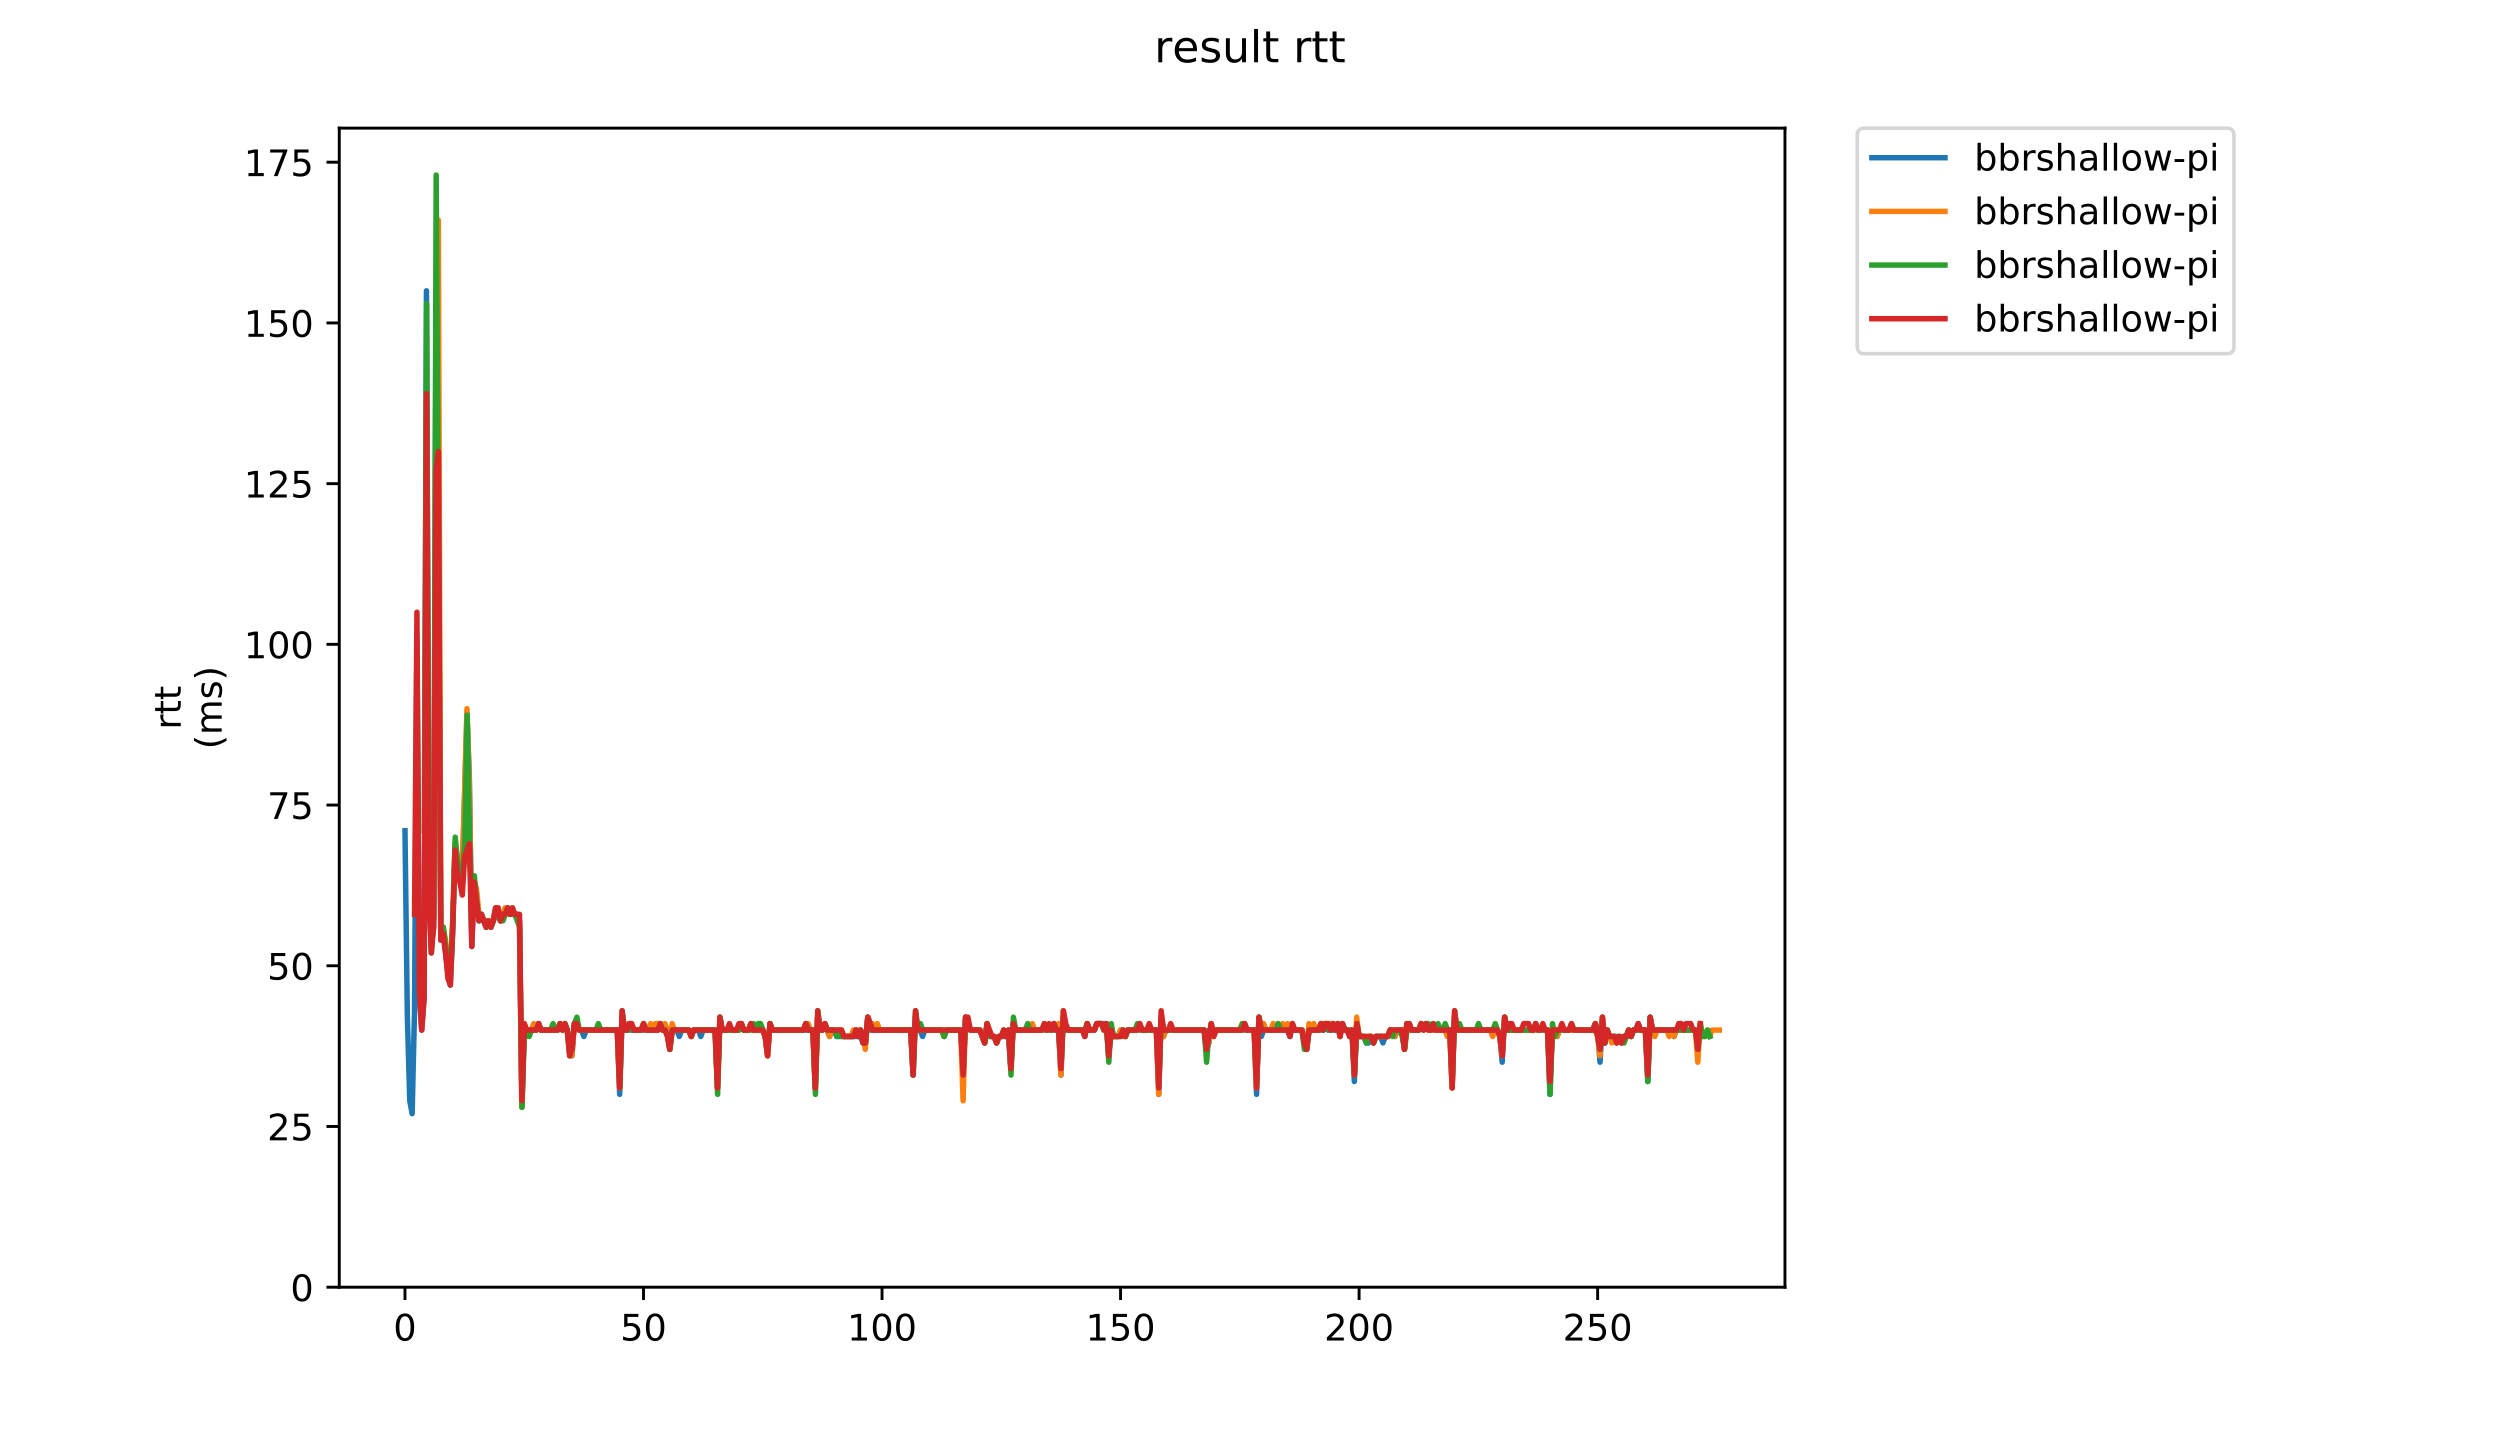 <?xml version="1.0" encoding="utf-8" standalone="no"?>
<!DOCTYPE svg PUBLIC "-//W3C//DTD SVG 1.1//EN"
  "http://www.w3.org/Graphics/SVG/1.1/DTD/svg11.dtd">
<!-- Created with matplotlib (https://matplotlib.org/) -->
<svg height="396pt" version="1.1" viewBox="0 0 684 396" width="684pt" xmlns="http://www.w3.org/2000/svg" xmlns:xlink="http://www.w3.org/1999/xlink">
 <defs>
  <style type="text/css">
*{stroke-linecap:butt;stroke-linejoin:round;}
  </style>
 </defs>
 <g id="figure_1">
  <g id="patch_1">
   <path d="M 0 396 
L 684 396 
L 684 0 
L 0 0 
z
" style="fill:#ffffff;"/>
  </g>
  <g id="axes_1">
   <g id="patch_2">
    <path d="M 92.824 352.174 
L 488.365 352.174 
L 488.365 35.062 
L 92.824 35.062 
z
" style="fill:#ffffff;"/>
   </g>
   <g id="matplotlib.axis_1">
    <g id="xtick_1">
     <g id="line2d_1">
      <defs>
       <path d="M 0 0 
L 0 3.5 
" id="m2c2875b545" style="stroke:#000000;stroke-width:0.8;"/>
      </defs>
      <g>
       <use style="stroke:#000000;stroke-width:0.8;" x="110.8" xlink:href="#m2c2875b545" y="352.174"/>
      </g>
     </g>
     <g id="text_1">
      <!-- 0 -->
      <defs>
       <path d="M 31.781 66.406 
Q 24.172 66.406 20.328 58.906 
Q 16.5 51.422 16.5 36.375 
Q 16.5 21.391 20.328 13.891 
Q 24.172 6.391 31.781 6.391 
Q 39.453 6.391 43.281 13.891 
Q 47.125 21.391 47.125 36.375 
Q 47.125 51.422 43.281 58.906 
Q 39.453 66.406 31.781 66.406 
z
M 31.781 74.219 
Q 44.047 74.219 50.516 64.516 
Q 56.984 54.828 56.984 36.375 
Q 56.984 17.969 50.516 8.266 
Q 44.047 -1.422 31.781 -1.422 
Q 19.531 -1.422 13.062 8.266 
Q 6.594 17.969 6.594 36.375 
Q 6.594 54.828 13.062 64.516 
Q 19.531 74.219 31.781 74.219 
z
" id="DejaVuSans-48"/>
      </defs>
      <g transform="translate(107.619 366.773)scale(0.1 -0.1)">
       <use xlink:href="#DejaVuSans-48"/>
      </g>
     </g>
    </g>
    <g id="xtick_2">
     <g id="line2d_2">
      <g>
       <use style="stroke:#000000;stroke-width:0.8;" x="176.063" xlink:href="#m2c2875b545" y="352.174"/>
      </g>
     </g>
     <g id="text_2">
      <!-- 50 -->
      <defs>
       <path d="M 10.797 72.906 
L 49.516 72.906 
L 49.516 64.594 
L 19.828 64.594 
L 19.828 46.734 
Q 21.969 47.469 24.109 47.828 
Q 26.266 48.188 28.422 48.188 
Q 40.625 48.188 47.75 41.5 
Q 54.891 34.812 54.891 23.391 
Q 54.891 11.625 47.562 5.094 
Q 40.234 -1.422 26.906 -1.422 
Q 22.312 -1.422 17.547 -0.641 
Q 12.797 0.141 7.719 1.703 
L 7.719 11.625 
Q 12.109 9.234 16.797 8.062 
Q 21.484 6.891 26.703 6.891 
Q 35.156 6.891 40.078 11.328 
Q 45.016 15.766 45.016 23.391 
Q 45.016 31 40.078 35.438 
Q 35.156 39.891 26.703 39.891 
Q 22.75 39.891 18.812 39.016 
Q 14.891 38.141 10.797 36.281 
z
" id="DejaVuSans-53"/>
      </defs>
      <g transform="translate(169.7 366.773)scale(0.1 -0.1)">
       <use xlink:href="#DejaVuSans-53"/>
       <use x="63.623" xlink:href="#DejaVuSans-48"/>
      </g>
     </g>
    </g>
    <g id="xtick_3">
     <g id="line2d_3">
      <g>
       <use style="stroke:#000000;stroke-width:0.8;" x="241.325" xlink:href="#m2c2875b545" y="352.174"/>
      </g>
     </g>
     <g id="text_3">
      <!-- 100 -->
      <defs>
       <path d="M 12.406 8.297 
L 28.516 8.297 
L 28.516 63.922 
L 10.984 60.406 
L 10.984 69.391 
L 28.422 72.906 
L 38.281 72.906 
L 38.281 8.297 
L 54.391 8.297 
L 54.391 0 
L 12.406 0 
z
" id="DejaVuSans-49"/>
      </defs>
      <g transform="translate(231.781 366.773)scale(0.1 -0.1)">
       <use xlink:href="#DejaVuSans-49"/>
       <use x="63.623" xlink:href="#DejaVuSans-48"/>
       <use x="127.246" xlink:href="#DejaVuSans-48"/>
      </g>
     </g>
    </g>
    <g id="xtick_4">
     <g id="line2d_4">
      <g>
       <use style="stroke:#000000;stroke-width:0.8;" x="306.587" xlink:href="#m2c2875b545" y="352.174"/>
      </g>
     </g>
     <g id="text_4">
      <!-- 150 -->
      <g transform="translate(297.043 366.773)scale(0.1 -0.1)">
       <use xlink:href="#DejaVuSans-49"/>
       <use x="63.623" xlink:href="#DejaVuSans-53"/>
       <use x="127.246" xlink:href="#DejaVuSans-48"/>
      </g>
     </g>
    </g>
    <g id="xtick_5">
     <g id="line2d_5">
      <g>
       <use style="stroke:#000000;stroke-width:0.8;" x="371.849" xlink:href="#m2c2875b545" y="352.174"/>
      </g>
     </g>
     <g id="text_5">
      <!-- 200 -->
      <defs>
       <path d="M 19.188 8.297 
L 53.609 8.297 
L 53.609 0 
L 7.328 0 
L 7.328 8.297 
Q 12.938 14.109 22.625 23.891 
Q 32.328 33.688 34.812 36.531 
Q 39.547 41.844 41.422 45.531 
Q 43.312 49.219 43.312 52.781 
Q 43.312 58.594 39.234 62.25 
Q 35.156 65.922 28.609 65.922 
Q 23.969 65.922 18.812 64.312 
Q 13.672 62.703 7.812 59.422 
L 7.812 69.391 
Q 13.766 71.781 18.938 73 
Q 24.125 74.219 28.422 74.219 
Q 39.75 74.219 46.484 68.547 
Q 53.219 62.891 53.219 53.422 
Q 53.219 48.922 51.531 44.891 
Q 49.859 40.875 45.406 35.406 
Q 44.188 33.984 37.641 27.219 
Q 31.109 20.453 19.188 8.297 
z
" id="DejaVuSans-50"/>
      </defs>
      <g transform="translate(362.306 366.773)scale(0.1 -0.1)">
       <use xlink:href="#DejaVuSans-50"/>
       <use x="63.623" xlink:href="#DejaVuSans-48"/>
       <use x="127.246" xlink:href="#DejaVuSans-48"/>
      </g>
     </g>
    </g>
    <g id="xtick_6">
     <g id="line2d_6">
      <g>
       <use style="stroke:#000000;stroke-width:0.8;" x="437.112" xlink:href="#m2c2875b545" y="352.174"/>
      </g>
     </g>
     <g id="text_6">
      <!-- 250 -->
      <g transform="translate(427.568 366.773)scale(0.1 -0.1)">
       <use xlink:href="#DejaVuSans-50"/>
       <use x="63.623" xlink:href="#DejaVuSans-53"/>
       <use x="127.246" xlink:href="#DejaVuSans-48"/>
      </g>
     </g>
    </g>
   </g>
   <g id="matplotlib.axis_2">
    <g id="ytick_1">
     <g id="line2d_7">
      <defs>
       <path d="M 0 0 
L -3.5 0 
" id="m562aad95f5" style="stroke:#000000;stroke-width:0.8;"/>
      </defs>
      <g>
       <use style="stroke:#000000;stroke-width:0.8;" x="92.824" xlink:href="#m562aad95f5" y="352.174"/>
      </g>
     </g>
     <g id="text_7">
      <!-- 0 -->
      <g transform="translate(79.461 355.973)scale(0.1 -0.1)">
       <use xlink:href="#DejaVuSans-48"/>
      </g>
     </g>
    </g>
    <g id="ytick_2">
     <g id="line2d_8">
      <g>
       <use style="stroke:#000000;stroke-width:0.8;" x="92.824" xlink:href="#m562aad95f5" y="308.204"/>
      </g>
     </g>
     <g id="text_8">
      <!-- 25 -->
      <g transform="translate(73.099 312.003)scale(0.1 -0.1)">
       <use xlink:href="#DejaVuSans-50"/>
       <use x="63.623" xlink:href="#DejaVuSans-53"/>
      </g>
     </g>
    </g>
    <g id="ytick_3">
     <g id="line2d_9">
      <g>
       <use style="stroke:#000000;stroke-width:0.8;" x="92.824" xlink:href="#m562aad95f5" y="264.234"/>
      </g>
     </g>
     <g id="text_9">
      <!-- 50 -->
      <g transform="translate(73.099 268.033)scale(0.1 -0.1)">
       <use xlink:href="#DejaVuSans-53"/>
       <use x="63.623" xlink:href="#DejaVuSans-48"/>
      </g>
     </g>
    </g>
    <g id="ytick_4">
     <g id="line2d_10">
      <g>
       <use style="stroke:#000000;stroke-width:0.8;" x="92.824" xlink:href="#m562aad95f5" y="220.264"/>
      </g>
     </g>
     <g id="text_10">
      <!-- 75 -->
      <defs>
       <path d="M 8.203 72.906 
L 55.078 72.906 
L 55.078 68.703 
L 28.609 0 
L 18.312 0 
L 43.219 64.594 
L 8.203 64.594 
z
" id="DejaVuSans-55"/>
      </defs>
      <g transform="translate(73.099 224.063)scale(0.1 -0.1)">
       <use xlink:href="#DejaVuSans-55"/>
       <use x="63.623" xlink:href="#DejaVuSans-53"/>
      </g>
     </g>
    </g>
    <g id="ytick_5">
     <g id="line2d_11">
      <g>
       <use style="stroke:#000000;stroke-width:0.8;" x="92.824" xlink:href="#m562aad95f5" y="176.294"/>
      </g>
     </g>
     <g id="text_11">
      <!-- 100 -->
      <g transform="translate(66.736 180.093)scale(0.1 -0.1)">
       <use xlink:href="#DejaVuSans-49"/>
       <use x="63.623" xlink:href="#DejaVuSans-48"/>
       <use x="127.246" xlink:href="#DejaVuSans-48"/>
      </g>
     </g>
    </g>
    <g id="ytick_6">
     <g id="line2d_12">
      <g>
       <use style="stroke:#000000;stroke-width:0.8;" x="92.824" xlink:href="#m562aad95f5" y="132.324"/>
      </g>
     </g>
     <g id="text_12">
      <!-- 125 -->
      <g transform="translate(66.736 136.123)scale(0.1 -0.1)">
       <use xlink:href="#DejaVuSans-49"/>
       <use x="63.623" xlink:href="#DejaVuSans-50"/>
       <use x="127.246" xlink:href="#DejaVuSans-53"/>
      </g>
     </g>
    </g>
    <g id="ytick_7">
     <g id="line2d_13">
      <g>
       <use style="stroke:#000000;stroke-width:0.8;" x="92.824" xlink:href="#m562aad95f5" y="88.354"/>
      </g>
     </g>
     <g id="text_13">
      <!-- 150 -->
      <g transform="translate(66.736 92.153)scale(0.1 -0.1)">
       <use xlink:href="#DejaVuSans-49"/>
       <use x="63.623" xlink:href="#DejaVuSans-53"/>
       <use x="127.246" xlink:href="#DejaVuSans-48"/>
      </g>
     </g>
    </g>
    <g id="ytick_8">
     <g id="line2d_14">
      <g>
       <use style="stroke:#000000;stroke-width:0.8;" x="92.824" xlink:href="#m562aad95f5" y="44.384"/>
      </g>
     </g>
     <g id="text_14">
      <!-- 175 -->
      <g transform="translate(66.736 48.183)scale(0.1 -0.1)">
       <use xlink:href="#DejaVuSans-49"/>
       <use x="63.623" xlink:href="#DejaVuSans-55"/>
       <use x="127.246" xlink:href="#DejaVuSans-53"/>
      </g>
     </g>
    </g>
    <g id="text_15">
     <!-- rtt -->
     <defs>
      <path d="M 41.109 46.297 
Q 39.594 47.172 37.812 47.578 
Q 36.031 48 33.891 48 
Q 26.266 48 22.188 43.047 
Q 18.109 38.094 18.109 28.812 
L 18.109 0 
L 9.078 0 
L 9.078 54.688 
L 18.109 54.688 
L 18.109 46.188 
Q 20.953 51.172 25.484 53.578 
Q 30.031 56 36.531 56 
Q 37.453 56 38.578 55.875 
Q 39.703 55.766 41.062 55.516 
z
" id="DejaVuSans-114"/>
      <path d="M 18.312 70.219 
L 18.312 54.688 
L 36.812 54.688 
L 36.812 47.703 
L 18.312 47.703 
L 18.312 18.016 
Q 18.312 11.328 20.141 9.422 
Q 21.969 7.516 27.594 7.516 
L 36.812 7.516 
L 36.812 0 
L 27.594 0 
Q 17.188 0 13.234 3.875 
Q 9.281 7.766 9.281 18.016 
L 9.281 47.703 
L 2.688 47.703 
L 2.688 54.688 
L 9.281 54.688 
L 9.281 70.219 
z
" id="DejaVuSans-116"/>
     </defs>
     <g transform="translate(49.459 199.594)rotate(-90)scale(0.1 -0.1)">
      <use xlink:href="#DejaVuSans-114"/>
      <use x="41.113" xlink:href="#DejaVuSans-116"/>
      <use x="80.322" xlink:href="#DejaVuSans-116"/>
     </g>
     <!-- (ms) -->
     <defs>
      <path d="M 31 75.875 
Q 24.469 64.656 21.281 53.656 
Q 18.109 42.672 18.109 31.391 
Q 18.109 20.125 21.312 9.062 
Q 24.516 -2 31 -13.188 
L 23.188 -13.188 
Q 15.875 -1.703 12.234 9.375 
Q 8.594 20.453 8.594 31.391 
Q 8.594 42.281 12.203 53.312 
Q 15.828 64.359 23.188 75.875 
z
" id="DejaVuSans-40"/>
      <path d="M 52 44.188 
Q 55.375 50.25 60.062 53.125 
Q 64.75 56 71.094 56 
Q 79.641 56 84.281 50.016 
Q 88.922 44.047 88.922 33.016 
L 88.922 0 
L 79.891 0 
L 79.891 32.719 
Q 79.891 40.578 77.094 44.375 
Q 74.312 48.188 68.609 48.188 
Q 61.625 48.188 57.562 43.547 
Q 53.516 38.922 53.516 30.906 
L 53.516 0 
L 44.484 0 
L 44.484 32.719 
Q 44.484 40.625 41.703 44.406 
Q 38.922 48.188 33.109 48.188 
Q 26.219 48.188 22.156 43.531 
Q 18.109 38.875 18.109 30.906 
L 18.109 0 
L 9.078 0 
L 9.078 54.688 
L 18.109 54.688 
L 18.109 46.188 
Q 21.188 51.219 25.484 53.609 
Q 29.781 56 35.688 56 
Q 41.656 56 45.828 52.969 
Q 50 49.953 52 44.188 
z
" id="DejaVuSans-109"/>
      <path d="M 44.281 53.078 
L 44.281 44.578 
Q 40.484 46.531 36.375 47.5 
Q 32.281 48.484 27.875 48.484 
Q 21.188 48.484 17.844 46.438 
Q 14.5 44.391 14.5 40.281 
Q 14.5 37.156 16.891 35.375 
Q 19.281 33.594 26.516 31.984 
L 29.594 31.297 
Q 39.156 29.25 43.188 25.516 
Q 47.219 21.781 47.219 15.094 
Q 47.219 7.469 41.188 3.016 
Q 35.156 -1.422 24.609 -1.422 
Q 20.219 -1.422 15.453 -0.562 
Q 10.688 0.297 5.422 2 
L 5.422 11.281 
Q 10.406 8.688 15.234 7.391 
Q 20.062 6.109 24.812 6.109 
Q 31.156 6.109 34.562 8.281 
Q 37.984 10.453 37.984 14.406 
Q 37.984 18.062 35.516 20.016 
Q 33.062 21.969 24.703 23.781 
L 21.578 24.516 
Q 13.234 26.266 9.516 29.906 
Q 5.812 33.547 5.812 39.891 
Q 5.812 47.609 11.281 51.797 
Q 16.75 56 26.812 56 
Q 31.781 56 36.172 55.266 
Q 40.578 54.547 44.281 53.078 
z
" id="DejaVuSans-115"/>
      <path d="M 8.016 75.875 
L 15.828 75.875 
Q 23.141 64.359 26.781 53.312 
Q 30.422 42.281 30.422 31.391 
Q 30.422 20.453 26.781 9.375 
Q 23.141 -1.703 15.828 -13.188 
L 8.016 -13.188 
Q 14.5 -2 17.703 9.062 
Q 20.906 20.125 20.906 31.391 
Q 20.906 42.672 17.703 53.656 
Q 14.5 64.656 8.016 75.875 
z
" id="DejaVuSans-41"/>
     </defs>
     <g transform="translate(60.657 204.995)rotate(-90)scale(0.1 -0.1)">
      <use xlink:href="#DejaVuSans-40"/>
      <use x="39.014" xlink:href="#DejaVuSans-109"/>
      <use x="136.426" xlink:href="#DejaVuSans-115"/>
      <use x="188.525" xlink:href="#DejaVuSans-41"/>
     </g>
    </g>
   </g>
   <g id="line2d_15">
    <path clip-path="url(#p0ddb2290a7)" d="M 110.803 227.299 
L 111.456 278.305 
L 112.108 301.169 
L 112.761 304.687 
L 113.414 276.546 
L 114.066 174.535 
L 114.719 271.269 
L 115.371 281.822 
L 116.024 273.028 
L 116.677 79.56 
L 117.329 241.37 
L 117.982 258.958 
L 118.635 253.681 
L 119.287 88.354 
L 119.94 155.189 
L 120.592 257.199 
L 121.245 255.44 
L 122.55 265.993 
L 123.203 269.511 
L 123.856 255.44 
L 124.508 230.817 
L 125.161 236.093 
L 125.813 239.611 
L 126.466 239.611 
L 127.771 195.641 
L 128.424 213.229 
L 129.076 258.958 
L 129.729 241.37 
L 130.382 244.887 
L 131.034 251.923 
L 131.687 250.164 
L 132.992 253.681 
L 133.645 251.923 
L 134.297 253.681 
L 134.95 251.923 
L 135.603 248.405 
L 136.255 248.405 
L 136.908 251.923 
L 137.561 250.164 
L 138.213 250.164 
L 138.866 248.405 
L 139.518 250.164 
L 140.171 248.405 
L 140.824 250.164 
L 141.476 250.164 
L 142.129 251.923 
L 142.782 302.928 
L 143.434 281.822 
L 144.087 283.581 
L 144.739 281.822 
L 146.697 281.822 
L 147.35 280.063 
L 148.003 281.822 
L 152.571 281.822 
L 153.224 280.063 
L 153.876 281.822 
L 154.529 280.063 
L 155.181 281.822 
L 155.834 287.099 
L 156.487 288.857 
L 157.139 280.063 
L 157.792 280.063 
L 158.444 281.822 
L 159.097 281.822 
L 159.75 283.581 
L 160.402 281.822 
L 168.886 281.822 
L 169.539 299.41 
L 170.192 278.305 
L 170.844 281.822 
L 179.981 281.822 
L 180.634 280.063 
L 181.286 281.822 
L 182.592 281.822 
L 183.244 287.099 
L 183.897 281.822 
L 185.202 281.822 
L 185.855 283.581 
L 186.507 281.822 
L 188.465 281.822 
L 189.118 283.581 
L 189.77 281.822 
L 191.076 281.822 
L 191.728 283.581 
L 192.381 281.822 
L 195.644 281.822 
L 196.297 297.651 
L 196.949 278.305 
L 197.602 281.822 
L 202.17 281.822 
L 202.823 280.063 
L 203.475 281.822 
L 204.781 281.822 
L 205.433 280.063 
L 206.086 281.822 
L 208.696 281.822 
L 209.349 283.581 
L 210.002 288.857 
L 210.654 280.063 
L 211.307 281.822 
L 222.401 281.822 
L 223.054 297.651 
L 223.707 278.305 
L 224.359 281.822 
L 225.012 281.822 
L 225.665 280.063 
L 226.97 283.581 
L 227.622 281.822 
L 228.275 281.822 
L 228.928 283.581 
L 235.454 283.581 
L 236.107 285.34 
L 236.759 285.34 
L 237.412 278.305 
L 238.064 281.822 
L 249.159 281.822 
L 249.812 294.134 
L 250.464 278.305 
L 251.117 281.822 
L 251.769 281.822 
L 252.422 283.581 
L 253.075 281.822 
L 257.643 281.822 
L 258.296 283.581 
L 258.948 281.822 
L 262.864 281.822 
L 263.517 294.134 
L 264.169 278.305 
L 265.475 281.822 
L 268.085 281.822 
L 269.39 285.34 
L 270.043 280.063 
L 270.696 283.581 
L 272.001 283.581 
L 272.653 285.34 
L 273.306 283.581 
L 275.916 283.581 
L 276.569 292.375 
L 277.222 280.063 
L 277.874 281.822 
L 289.622 281.822 
L 290.274 294.134 
L 290.927 278.305 
L 291.579 281.822 
L 296.148 281.822 
L 296.8 283.581 
L 297.453 280.063 
L 298.106 281.822 
L 299.411 281.822 
L 300.064 280.063 
L 302.674 280.063 
L 303.327 288.857 
L 303.979 281.822 
L 304.632 283.581 
L 305.937 283.581 
L 306.59 281.822 
L 307.242 281.822 
L 307.895 283.581 
L 308.548 281.822 
L 311.158 281.822 
L 311.811 280.063 
L 312.463 281.822 
L 316.379 281.822 
L 317.032 299.41 
L 317.684 278.305 
L 318.337 283.581 
L 318.99 281.822 
L 329.432 281.822 
L 330.084 287.099 
L 330.737 285.34 
L 331.389 280.063 
L 332.042 283.581 
L 332.695 281.822 
L 339.873 281.822 
L 340.526 280.063 
L 341.179 281.822 
L 343.137 281.822 
L 343.789 299.41 
L 344.442 278.305 
L 345.094 283.581 
L 345.747 281.822 
L 352.273 281.822 
L 352.926 283.581 
L 353.579 280.063 
L 354.231 281.822 
L 356.189 281.822 
L 356.842 285.34 
L 357.494 287.099 
L 358.147 281.822 
L 362.063 281.822 
L 362.715 280.063 
L 363.368 281.822 
L 365.326 281.822 
L 365.978 280.063 
L 366.631 283.581 
L 367.284 280.063 
L 367.936 281.822 
L 368.589 281.822 
L 369.241 283.581 
L 369.894 281.822 
L 370.547 295.893 
L 371.199 280.063 
L 371.852 283.581 
L 373.157 283.581 
L 373.81 285.34 
L 374.462 285.34 
L 375.115 283.581 
L 375.768 285.34 
L 376.42 283.581 
L 377.726 283.581 
L 378.378 285.34 
L 379.031 283.581 
L 379.683 283.581 
L 380.336 281.822 
L 380.989 281.822 
L 381.641 283.581 
L 382.294 281.822 
L 383.599 281.822 
L 384.252 287.099 
L 384.904 280.063 
L 385.557 281.822 
L 388.168 281.822 
L 388.82 280.063 
L 389.473 281.822 
L 390.125 280.063 
L 390.778 281.822 
L 396.652 281.822 
L 397.304 297.651 
L 397.957 278.305 
L 398.609 281.822 
L 409.704 281.822 
L 410.357 283.581 
L 411.009 290.616 
L 411.662 278.305 
L 412.315 281.822 
L 419.493 281.822 
L 420.146 280.063 
L 420.799 281.822 
L 423.409 281.822 
L 424.062 299.41 
L 424.714 281.822 
L 425.367 281.822 
L 426.02 283.581 
L 426.672 281.822 
L 435.809 281.822 
L 436.462 280.063 
L 437.114 281.822 
L 437.767 290.616 
L 438.419 278.305 
L 439.072 285.34 
L 439.725 281.822 
L 440.377 283.581 
L 441.683 283.581 
L 442.335 285.34 
L 442.988 283.581 
L 443.64 285.34 
L 444.293 283.581 
L 444.946 283.581 
L 445.598 281.822 
L 446.251 283.581 
L 446.904 281.822 
L 447.556 281.822 
L 448.209 280.063 
L 448.861 281.822 
L 450.167 281.822 
L 450.819 295.893 
L 451.472 278.305 
L 452.124 281.822 
L 457.345 281.822 
L 457.998 283.581 
L 458.651 281.822 
L 462.566 281.822 
L 462.566 281.822 
" style="fill:none;stroke:#1f77b4;stroke-linecap:square;stroke-width:1.5;"/>
   </g>
   <g id="line2d_16">
    <path clip-path="url(#p0ddb2290a7)" d="M 118.623 241.37 
L 119.275 134.083 
L 119.928 60.213 
L 120.581 255.44 
L 121.233 253.681 
L 121.886 257.199 
L 122.539 264.234 
L 123.191 265.993 
L 123.844 251.923 
L 124.496 230.817 
L 125.802 237.852 
L 126.454 239.611 
L 127.759 193.882 
L 128.412 214.988 
L 129.065 255.44 
L 129.717 241.37 
L 130.37 243.129 
L 131.023 250.164 
L 131.675 250.164 
L 132.328 251.923 
L 133.633 251.923 
L 134.286 253.681 
L 134.938 251.923 
L 135.591 248.405 
L 136.244 248.405 
L 136.896 251.923 
L 138.201 248.405 
L 138.854 248.405 
L 139.507 250.164 
L 140.159 248.405 
L 140.812 250.164 
L 141.465 250.164 
L 142.117 251.923 
L 142.77 302.928 
L 143.422 280.063 
L 144.075 281.822 
L 145.38 281.822 
L 146.033 280.063 
L 146.686 281.822 
L 147.338 280.063 
L 147.991 281.822 
L 152.559 281.822 
L 153.212 280.063 
L 153.864 281.822 
L 154.517 280.063 
L 155.17 281.822 
L 156.475 288.857 
L 157.127 280.063 
L 157.78 280.063 
L 158.433 281.822 
L 168.875 281.822 
L 169.527 297.651 
L 170.18 278.305 
L 170.833 281.822 
L 171.485 281.822 
L 172.138 280.063 
L 172.79 280.063 
L 173.443 281.822 
L 175.401 281.822 
L 176.054 280.063 
L 176.706 281.822 
L 177.359 281.822 
L 178.011 280.063 
L 178.664 281.822 
L 179.317 280.063 
L 180.622 280.063 
L 181.275 281.822 
L 181.927 280.063 
L 182.58 281.822 
L 183.232 287.099 
L 183.885 280.063 
L 184.538 281.822 
L 188.453 281.822 
L 189.106 283.581 
L 189.759 281.822 
L 195.632 281.822 
L 196.285 297.651 
L 196.937 280.063 
L 197.59 281.822 
L 202.158 281.822 
L 202.811 280.063 
L 203.464 281.822 
L 204.769 281.822 
L 205.422 280.063 
L 206.074 281.822 
L 208.685 281.822 
L 209.337 283.581 
L 209.99 288.857 
L 210.643 280.063 
L 211.295 281.822 
L 219.779 281.822 
L 220.432 280.063 
L 221.084 280.063 
L 221.737 281.822 
L 222.39 281.822 
L 223.042 297.651 
L 223.695 278.305 
L 224.348 281.822 
L 225 281.822 
L 225.653 280.063 
L 226.958 283.581 
L 227.611 281.822 
L 230.221 281.822 
L 230.874 283.581 
L 232.832 283.581 
L 233.484 281.822 
L 235.442 281.822 
L 236.095 283.581 
L 236.747 287.099 
L 237.4 278.305 
L 238.053 280.063 
L 238.705 280.063 
L 239.358 281.822 
L 240.011 280.063 
L 240.663 281.822 
L 249.147 281.822 
L 249.8 292.375 
L 250.452 278.305 
L 251.105 281.822 
L 257.631 281.822 
L 258.284 283.581 
L 258.937 281.822 
L 262.852 281.822 
L 263.505 301.169 
L 264.158 278.305 
L 265.463 281.822 
L 268.073 281.822 
L 269.379 285.34 
L 270.031 280.063 
L 271.336 283.581 
L 271.989 283.581 
L 272.642 285.34 
L 273.294 283.581 
L 273.947 283.581 
L 274.599 281.822 
L 275.252 283.581 
L 275.905 281.822 
L 276.557 292.375 
L 277.21 280.063 
L 277.863 281.822 
L 281.778 281.822 
L 282.431 280.063 
L 283.084 281.822 
L 287.652 281.822 
L 288.305 280.063 
L 288.957 281.822 
L 289.61 280.063 
L 290.262 294.134 
L 290.915 276.546 
L 291.568 281.822 
L 296.789 281.822 
L 297.441 280.063 
L 298.094 281.822 
L 299.399 281.822 
L 300.052 280.063 
L 301.357 280.063 
L 302.01 281.822 
L 302.662 280.063 
L 303.315 287.099 
L 303.967 283.581 
L 305.925 283.581 
L 306.578 281.822 
L 307.231 283.581 
L 307.883 283.581 
L 308.536 281.822 
L 311.146 281.822 
L 311.799 280.063 
L 312.452 281.822 
L 316.367 281.822 
L 317.02 299.41 
L 317.673 278.305 
L 318.325 283.581 
L 318.978 281.822 
L 329.42 281.822 
L 330.072 285.34 
L 330.725 285.34 
L 331.378 280.063 
L 332.03 283.581 
L 332.683 281.822 
L 339.209 281.822 
L 339.862 280.063 
L 340.514 280.063 
L 341.167 281.822 
L 343.125 281.822 
L 343.777 297.651 
L 344.43 278.305 
L 345.083 281.822 
L 345.735 280.063 
L 346.388 281.822 
L 347.693 281.822 
L 348.346 280.063 
L 348.998 281.822 
L 349.651 280.063 
L 350.304 281.822 
L 350.956 280.063 
L 351.609 281.822 
L 352.262 280.063 
L 352.914 281.822 
L 353.567 280.063 
L 354.219 281.822 
L 356.177 281.822 
L 356.83 283.581 
L 357.483 287.099 
L 358.135 280.063 
L 358.788 281.822 
L 359.44 280.063 
L 360.093 281.822 
L 360.746 281.822 
L 361.398 280.063 
L 364.661 280.063 
L 365.314 281.822 
L 365.967 280.063 
L 366.619 283.581 
L 367.272 280.063 
L 367.924 281.822 
L 369.882 281.822 
L 370.535 294.134 
L 371.188 278.305 
L 371.84 283.581 
L 375.103 283.581 
L 375.756 285.34 
L 376.409 283.581 
L 379.672 283.581 
L 380.324 281.822 
L 380.977 281.822 
L 381.63 283.581 
L 382.282 281.822 
L 383.587 281.822 
L 384.24 287.099 
L 384.893 280.063 
L 385.545 281.822 
L 388.156 281.822 
L 388.808 280.063 
L 389.461 281.822 
L 390.114 280.063 
L 390.766 281.822 
L 395.335 281.822 
L 395.987 283.581 
L 396.64 281.822 
L 397.292 297.651 
L 397.945 278.305 
L 398.598 281.822 
L 407.734 281.822 
L 408.387 283.581 
L 409.04 281.822 
L 409.692 281.822 
L 410.345 283.581 
L 410.998 288.857 
L 411.65 278.305 
L 412.303 281.822 
L 423.397 281.822 
L 424.05 297.651 
L 424.703 281.822 
L 425.355 281.822 
L 426.008 283.581 
L 426.66 281.822 
L 436.45 281.822 
L 437.102 283.581 
L 437.755 288.857 
L 438.408 278.305 
L 439.06 285.34 
L 439.713 281.822 
L 441.018 285.34 
L 441.671 283.581 
L 442.323 285.34 
L 442.976 283.581 
L 443.629 285.34 
L 444.281 283.581 
L 444.934 283.581 
L 445.587 281.822 
L 446.239 283.581 
L 446.892 281.822 
L 450.155 281.822 
L 450.807 294.134 
L 451.46 280.063 
L 452.765 283.581 
L 453.418 281.822 
L 456.028 281.822 
L 456.681 283.581 
L 457.334 281.822 
L 457.986 283.581 
L 458.639 281.822 
L 463.86 281.822 
L 464.513 290.616 
L 465.165 280.063 
L 465.818 283.581 
L 466.47 283.581 
L 467.123 281.822 
L 467.776 283.581 
L 468.428 281.822 
L 470.386 281.822 
L 470.386 281.822 
" style="fill:none;stroke:#ff7f0e;stroke-linecap:square;stroke-width:1.5;"/>
   </g>
   <g id="line2d_17">
    <path clip-path="url(#p0ddb2290a7)" d="M 116.07 227.299 
L 116.722 83.078 
L 117.375 243.129 
L 118.028 260.717 
L 118.68 250.164 
L 119.333 47.902 
L 120.638 255.44 
L 121.291 253.681 
L 122.596 264.234 
L 123.249 265.993 
L 123.901 251.923 
L 124.554 229.058 
L 125.206 236.093 
L 126.512 239.611 
L 127.164 230.817 
L 127.817 195.641 
L 128.47 229.058 
L 129.122 251.923 
L 129.775 239.611 
L 130.427 246.646 
L 131.08 251.923 
L 131.733 250.164 
L 133.038 253.681 
L 133.691 251.923 
L 134.343 253.681 
L 135.648 250.164 
L 136.301 250.164 
L 136.954 251.923 
L 137.606 251.923 
L 138.911 248.405 
L 139.564 250.164 
L 140.869 250.164 
L 142.175 253.681 
L 142.827 302.928 
L 143.48 281.822 
L 144.132 281.822 
L 144.785 283.581 
L 145.438 281.822 
L 146.743 281.822 
L 147.396 280.063 
L 148.048 281.822 
L 150.659 281.822 
L 151.311 280.063 
L 151.964 281.822 
L 152.617 281.822 
L 153.269 280.063 
L 153.922 281.822 
L 154.574 280.063 
L 155.227 281.822 
L 155.88 288.857 
L 156.532 285.34 
L 157.185 280.063 
L 157.838 278.305 
L 158.49 281.822 
L 163.059 281.822 
L 163.711 280.063 
L 164.364 281.822 
L 168.932 281.822 
L 169.585 297.651 
L 170.237 276.546 
L 170.89 281.822 
L 171.543 281.822 
L 172.195 280.063 
L 172.848 281.822 
L 175.458 281.822 
L 176.111 280.063 
L 176.764 281.822 
L 180.027 281.822 
L 180.679 280.063 
L 181.332 281.822 
L 181.985 281.822 
L 182.637 283.581 
L 183.29 287.099 
L 183.942 281.822 
L 188.511 281.822 
L 189.163 283.581 
L 189.816 281.822 
L 195.69 281.822 
L 196.342 299.41 
L 196.995 278.305 
L 197.648 281.822 
L 202.216 281.822 
L 202.868 280.063 
L 203.521 281.822 
L 205.479 281.822 
L 206.132 280.063 
L 206.784 281.822 
L 207.437 280.063 
L 208.089 280.063 
L 209.395 283.581 
L 210.047 287.099 
L 210.7 280.063 
L 211.353 281.822 
L 219.837 281.822 
L 220.489 280.063 
L 221.142 281.822 
L 222.447 281.822 
L 223.1 299.41 
L 223.752 276.546 
L 224.405 281.822 
L 225.058 281.822 
L 225.71 280.063 
L 226.363 281.822 
L 228.321 281.822 
L 228.973 283.581 
L 229.626 281.822 
L 230.279 283.581 
L 233.542 283.581 
L 234.194 281.822 
L 234.847 283.581 
L 235.5 281.822 
L 236.152 285.34 
L 236.805 285.34 
L 237.457 278.305 
L 238.763 281.822 
L 249.205 281.822 
L 249.857 294.134 
L 250.51 276.546 
L 251.163 281.822 
L 251.815 280.063 
L 252.468 281.822 
L 257.689 281.822 
L 258.341 283.581 
L 258.994 281.822 
L 262.91 281.822 
L 263.562 292.375 
L 264.215 278.305 
L 265.52 281.822 
L 268.131 281.822 
L 269.436 285.34 
L 270.089 280.063 
L 270.741 283.581 
L 272.046 283.581 
L 272.699 285.34 
L 273.352 283.581 
L 274.004 283.581 
L 274.657 281.822 
L 275.31 283.581 
L 275.962 281.822 
L 276.615 294.134 
L 277.267 278.305 
L 277.92 281.822 
L 280.531 281.822 
L 281.183 280.063 
L 281.836 281.822 
L 285.099 281.822 
L 285.752 280.063 
L 286.404 281.822 
L 287.709 281.822 
L 288.362 280.063 
L 289.015 281.822 
L 289.667 281.822 
L 290.32 290.616 
L 290.972 278.305 
L 291.625 281.822 
L 296.846 281.822 
L 297.499 280.063 
L 298.151 281.822 
L 299.457 281.822 
L 300.109 280.063 
L 301.414 280.063 
L 302.067 281.822 
L 302.72 280.063 
L 303.372 290.616 
L 304.025 280.063 
L 304.678 283.581 
L 306.635 283.581 
L 307.288 281.822 
L 307.941 283.581 
L 308.593 281.822 
L 310.551 281.822 
L 311.204 280.063 
L 311.856 281.822 
L 316.425 281.822 
L 317.077 295.893 
L 317.73 278.305 
L 318.383 281.822 
L 329.477 281.822 
L 330.13 290.616 
L 330.782 281.822 
L 339.267 281.822 
L 339.919 280.063 
L 340.572 281.822 
L 343.182 281.822 
L 343.835 295.893 
L 344.488 278.305 
L 345.14 281.822 
L 349.056 281.822 
L 349.708 280.063 
L 350.361 281.822 
L 356.235 281.822 
L 356.887 287.099 
L 357.54 287.099 
L 358.193 281.822 
L 360.803 281.822 
L 361.456 280.063 
L 362.108 281.822 
L 362.761 280.063 
L 363.414 281.822 
L 364.066 281.822 
L 364.719 280.063 
L 365.371 281.822 
L 366.024 280.063 
L 366.677 281.822 
L 367.329 280.063 
L 367.982 281.822 
L 369.94 281.822 
L 370.592 294.134 
L 371.245 280.063 
L 371.898 283.581 
L 373.203 283.581 
L 373.856 285.34 
L 374.508 283.581 
L 375.161 283.581 
L 375.813 285.34 
L 376.466 283.581 
L 379.729 283.581 
L 380.382 281.822 
L 381.034 283.581 
L 381.687 281.822 
L 382.992 281.822 
L 383.645 283.581 
L 384.297 287.099 
L 384.95 281.822 
L 385.603 280.063 
L 386.255 281.822 
L 388.213 281.822 
L 388.866 280.063 
L 389.518 281.822 
L 390.171 280.063 
L 390.824 280.063 
L 391.476 281.822 
L 392.129 280.063 
L 392.782 281.822 
L 393.434 280.063 
L 394.087 281.822 
L 394.739 281.822 
L 395.392 280.063 
L 396.045 281.822 
L 396.697 281.822 
L 397.35 295.893 
L 398.003 276.546 
L 398.655 281.822 
L 399.308 280.063 
L 399.96 281.822 
L 403.876 281.822 
L 404.529 280.063 
L 405.181 281.822 
L 408.444 281.822 
L 409.097 280.063 
L 410.402 283.581 
L 411.055 287.099 
L 411.708 278.305 
L 412.36 281.822 
L 419.539 281.822 
L 420.192 280.063 
L 420.844 281.822 
L 423.455 281.822 
L 424.107 299.41 
L 424.76 280.063 
L 425.413 283.581 
L 426.065 281.822 
L 429.328 281.822 
L 429.981 280.063 
L 430.634 281.822 
L 435.855 281.822 
L 436.507 280.063 
L 437.812 287.099 
L 438.465 280.063 
L 439.118 285.34 
L 439.77 281.822 
L 440.423 283.581 
L 443.686 283.581 
L 444.339 285.34 
L 445.644 281.822 
L 446.297 283.581 
L 446.949 281.822 
L 450.212 281.822 
L 450.865 295.893 
L 451.518 278.305 
L 452.17 281.822 
L 463.917 281.822 
L 464.57 287.099 
L 465.223 280.063 
L 465.875 283.581 
L 466.528 283.581 
L 467.18 281.822 
L 467.833 283.581 
L 467.833 283.581 
" style="fill:none;stroke:#2ca02c;stroke-linecap:square;stroke-width:1.5;"/>
   </g>
   <g id="line2d_18">
    <path clip-path="url(#p0ddb2290a7)" d="M 113.424 250.164 
L 114.077 167.5 
L 114.729 271.269 
L 115.382 281.822 
L 116.034 273.028 
L 116.687 107.701 
L 117.34 243.129 
L 117.992 260.717 
L 118.645 253.681 
L 119.298 128.807 
L 119.95 123.53 
L 120.603 257.199 
L 121.255 255.44 
L 121.908 260.717 
L 122.561 267.752 
L 123.213 269.511 
L 123.866 253.681 
L 124.519 232.576 
L 125.171 239.611 
L 125.824 241.37 
L 126.476 244.887 
L 127.129 234.335 
L 128.434 230.817 
L 129.087 258.958 
L 129.74 241.37 
L 131.045 251.923 
L 131.697 250.164 
L 133.003 253.681 
L 133.655 251.923 
L 134.308 253.681 
L 134.961 251.923 
L 135.613 248.405 
L 136.266 248.405 
L 136.918 251.923 
L 137.571 250.164 
L 138.224 250.164 
L 138.876 248.405 
L 139.529 250.164 
L 140.182 248.405 
L 140.834 250.164 
L 142.139 250.164 
L 142.792 301.169 
L 143.445 280.063 
L 144.097 281.822 
L 146.708 281.822 
L 147.36 280.063 
L 148.013 281.822 
L 152.581 281.822 
L 153.234 280.063 
L 153.887 281.822 
L 154.539 280.063 
L 155.192 281.822 
L 155.844 288.857 
L 156.497 287.099 
L 157.15 280.063 
L 157.802 280.063 
L 158.455 281.822 
L 168.897 281.822 
L 169.55 297.651 
L 170.202 276.546 
L 170.855 281.822 
L 171.507 281.822 
L 172.16 280.063 
L 172.813 280.063 
L 173.465 281.822 
L 175.423 281.822 
L 176.076 280.063 
L 176.728 281.822 
L 179.991 281.822 
L 180.644 280.063 
L 181.297 281.822 
L 181.949 281.822 
L 182.602 283.581 
L 183.255 287.099 
L 183.907 281.822 
L 188.476 281.822 
L 189.128 283.581 
L 189.781 281.822 
L 195.654 281.822 
L 196.307 297.651 
L 196.96 278.305 
L 197.612 281.822 
L 198.918 281.822 
L 199.57 280.063 
L 200.223 281.822 
L 201.528 281.822 
L 202.181 280.063 
L 202.833 280.063 
L 203.486 281.822 
L 204.791 281.822 
L 205.444 280.063 
L 206.096 281.822 
L 208.707 281.822 
L 209.359 283.581 
L 210.012 288.857 
L 210.665 280.063 
L 211.317 281.822 
L 219.801 281.822 
L 220.454 280.063 
L 221.107 281.822 
L 222.412 281.822 
L 223.065 297.651 
L 223.717 276.546 
L 224.37 281.822 
L 225.022 281.822 
L 225.675 280.063 
L 226.328 281.822 
L 230.243 281.822 
L 230.896 283.581 
L 233.506 283.581 
L 234.159 281.822 
L 234.812 283.581 
L 235.464 281.822 
L 236.117 285.34 
L 236.77 285.34 
L 237.422 278.305 
L 238.727 281.822 
L 249.169 281.822 
L 249.822 294.134 
L 250.475 276.546 
L 251.127 281.822 
L 262.874 281.822 
L 263.527 294.134 
L 264.18 278.305 
L 264.832 278.305 
L 265.485 281.822 
L 268.095 281.822 
L 269.401 285.34 
L 270.053 280.063 
L 271.359 283.581 
L 272.011 283.581 
L 272.664 285.34 
L 273.316 283.581 
L 273.969 283.581 
L 274.622 281.822 
L 275.274 283.581 
L 275.927 281.822 
L 276.58 292.375 
L 277.232 280.063 
L 277.885 281.822 
L 285.064 281.822 
L 285.716 280.063 
L 286.369 281.822 
L 287.022 280.063 
L 287.674 281.822 
L 288.327 280.063 
L 288.979 281.822 
L 289.632 281.822 
L 290.285 292.375 
L 290.937 276.546 
L 291.59 280.063 
L 292.242 281.822 
L 296.158 281.822 
L 296.811 283.581 
L 297.463 280.063 
L 298.116 281.822 
L 299.421 281.822 
L 300.074 280.063 
L 301.379 280.063 
L 302.032 281.822 
L 302.684 280.063 
L 303.337 288.857 
L 303.99 281.822 
L 304.642 283.581 
L 306.6 283.581 
L 307.253 281.822 
L 307.905 283.581 
L 308.558 281.822 
L 311.169 281.822 
L 311.821 280.063 
L 312.474 281.822 
L 313.779 281.822 
L 314.432 280.063 
L 315.084 281.822 
L 316.39 281.822 
L 317.042 297.651 
L 317.695 276.546 
L 318.347 281.822 
L 319.653 281.822 
L 320.305 280.063 
L 320.958 281.822 
L 329.442 281.822 
L 330.095 287.099 
L 331.4 280.063 
L 332.052 283.581 
L 332.705 281.822 
L 339.884 281.822 
L 340.537 280.063 
L 341.189 281.822 
L 343.147 281.822 
L 343.8 297.651 
L 344.452 278.305 
L 345.105 281.822 
L 352.284 281.822 
L 352.936 283.581 
L 353.589 280.063 
L 354.242 281.822 
L 356.199 281.822 
L 356.852 285.34 
L 357.505 287.099 
L 358.157 281.822 
L 360.768 281.822 
L 361.42 280.063 
L 362.073 281.822 
L 362.726 280.063 
L 363.378 280.063 
L 364.031 281.822 
L 364.684 280.063 
L 365.336 281.822 
L 365.989 280.063 
L 366.641 283.581 
L 367.294 280.063 
L 367.947 281.822 
L 368.599 281.822 
L 369.252 283.581 
L 369.905 281.822 
L 370.557 294.134 
L 371.21 280.063 
L 371.862 283.581 
L 375.126 283.581 
L 375.778 285.34 
L 376.431 283.581 
L 379.694 283.581 
L 380.346 281.822 
L 383.61 281.822 
L 384.262 287.099 
L 384.915 280.063 
L 385.567 280.063 
L 386.22 281.822 
L 388.178 281.822 
L 388.831 280.063 
L 389.483 281.822 
L 390.136 280.063 
L 390.788 281.822 
L 391.441 281.822 
L 392.094 280.063 
L 392.746 281.822 
L 396.662 281.822 
L 397.315 297.651 
L 397.967 276.546 
L 398.62 281.822 
L 409.714 281.822 
L 410.367 283.581 
L 411.02 288.857 
L 411.672 278.305 
L 412.325 281.822 
L 412.978 280.063 
L 413.63 280.063 
L 414.283 281.822 
L 416.241 281.822 
L 416.893 280.063 
L 418.199 280.063 
L 418.851 281.822 
L 419.504 281.822 
L 420.156 280.063 
L 420.809 281.822 
L 421.462 281.822 
L 422.114 280.063 
L 422.767 281.822 
L 423.42 281.822 
L 424.072 295.893 
L 424.725 281.822 
L 426.683 281.822 
L 427.335 280.063 
L 427.988 281.822 
L 429.293 281.822 
L 429.946 280.063 
L 430.598 281.822 
L 435.819 281.822 
L 436.472 280.063 
L 437.777 287.099 
L 438.43 278.305 
L 439.082 285.34 
L 439.735 281.822 
L 440.388 283.581 
L 441.693 283.581 
L 442.346 285.34 
L 442.998 283.581 
L 443.651 285.34 
L 444.303 283.581 
L 444.956 283.581 
L 445.609 281.822 
L 446.261 283.581 
L 446.914 281.822 
L 447.567 281.822 
L 448.219 280.063 
L 448.872 281.822 
L 450.177 281.822 
L 450.83 294.134 
L 451.482 278.305 
L 452.135 281.822 
L 458.661 281.822 
L 459.314 280.063 
L 459.966 280.063 
L 460.619 281.822 
L 461.272 280.063 
L 462.577 280.063 
L 463.23 281.822 
L 463.882 281.822 
L 464.535 287.099 
L 465.187 280.063 
L 465.187 280.063 
" style="fill:none;stroke:#d62728;stroke-linecap:square;stroke-width:1.5;"/>
   </g>
   <g id="patch_3">
    <path d="M 92.824 352.174 
L 92.824 35.062 
" style="fill:none;stroke:#000000;stroke-linecap:square;stroke-linejoin:miter;stroke-width:0.8;"/>
   </g>
   <g id="patch_4">
    <path d="M 488.365 352.174 
L 488.365 35.062 
" style="fill:none;stroke:#000000;stroke-linecap:square;stroke-linejoin:miter;stroke-width:0.8;"/>
   </g>
   <g id="patch_5">
    <path d="M 92.824 352.174 
L 488.365 352.174 
" style="fill:none;stroke:#000000;stroke-linecap:square;stroke-linejoin:miter;stroke-width:0.8;"/>
   </g>
   <g id="patch_6">
    <path d="M 92.824 35.062 
L 488.365 35.062 
" style="fill:none;stroke:#000000;stroke-linecap:square;stroke-linejoin:miter;stroke-width:0.8;"/>
   </g>
   <g id="legend_1">
    <g id="patch_7">
     <path d="M 510.142 96.775 
L 609.213 96.775 
Q 611.213 96.775 611.213 94.775 
L 611.213 37.062 
Q 611.213 35.062 609.213 35.062 
L 510.142 35.062 
Q 508.142 35.062 508.142 37.062 
L 508.142 94.775 
Q 508.142 96.775 510.142 96.775 
z
" style="fill:#ffffff;opacity:0.8;stroke:#cccccc;stroke-linejoin:miter;"/>
    </g>
    <g id="line2d_19">
     <path d="M 512.142 43.161 
L 532.142 43.161 
" style="fill:none;stroke:#1f77b4;stroke-linecap:square;stroke-width:1.5;"/>
    </g>
    <g id="line2d_20"/>
    <g id="text_16">
     <!-- bbrshallow-pi -->
     <defs>
      <path d="M 48.688 27.297 
Q 48.688 37.203 44.609 42.844 
Q 40.531 48.484 33.406 48.484 
Q 26.266 48.484 22.188 42.844 
Q 18.109 37.203 18.109 27.297 
Q 18.109 17.391 22.188 11.75 
Q 26.266 6.109 33.406 6.109 
Q 40.531 6.109 44.609 11.75 
Q 48.688 17.391 48.688 27.297 
z
M 18.109 46.391 
Q 20.953 51.266 25.266 53.625 
Q 29.594 56 35.594 56 
Q 45.562 56 51.781 48.094 
Q 58.016 40.188 58.016 27.297 
Q 58.016 14.406 51.781 6.484 
Q 45.562 -1.422 35.594 -1.422 
Q 29.594 -1.422 25.266 0.953 
Q 20.953 3.328 18.109 8.203 
L 18.109 0 
L 9.078 0 
L 9.078 75.984 
L 18.109 75.984 
z
" id="DejaVuSans-98"/>
      <path d="M 54.891 33.016 
L 54.891 0 
L 45.906 0 
L 45.906 32.719 
Q 45.906 40.484 42.875 44.328 
Q 39.844 48.188 33.797 48.188 
Q 26.516 48.188 22.312 43.547 
Q 18.109 38.922 18.109 30.906 
L 18.109 0 
L 9.078 0 
L 9.078 75.984 
L 18.109 75.984 
L 18.109 46.188 
Q 21.344 51.125 25.703 53.562 
Q 30.078 56 35.797 56 
Q 45.219 56 50.047 50.172 
Q 54.891 44.344 54.891 33.016 
z
" id="DejaVuSans-104"/>
      <path d="M 34.281 27.484 
Q 23.391 27.484 19.188 25 
Q 14.984 22.516 14.984 16.5 
Q 14.984 11.719 18.141 8.906 
Q 21.297 6.109 26.703 6.109 
Q 34.188 6.109 38.703 11.406 
Q 43.219 16.703 43.219 25.484 
L 43.219 27.484 
z
M 52.203 31.203 
L 52.203 0 
L 43.219 0 
L 43.219 8.297 
Q 40.141 3.328 35.547 0.953 
Q 30.953 -1.422 24.312 -1.422 
Q 15.922 -1.422 10.953 3.297 
Q 6 8.016 6 15.922 
Q 6 25.141 12.172 29.828 
Q 18.359 34.516 30.609 34.516 
L 43.219 34.516 
L 43.219 35.406 
Q 43.219 41.609 39.141 45 
Q 35.062 48.391 27.688 48.391 
Q 23 48.391 18.547 47.266 
Q 14.109 46.141 10.016 43.891 
L 10.016 52.203 
Q 14.938 54.109 19.578 55.047 
Q 24.219 56 28.609 56 
Q 40.484 56 46.344 49.844 
Q 52.203 43.703 52.203 31.203 
z
" id="DejaVuSans-97"/>
      <path d="M 9.422 75.984 
L 18.406 75.984 
L 18.406 0 
L 9.422 0 
z
" id="DejaVuSans-108"/>
      <path d="M 30.609 48.391 
Q 23.391 48.391 19.188 42.75 
Q 14.984 37.109 14.984 27.297 
Q 14.984 17.484 19.156 11.844 
Q 23.344 6.203 30.609 6.203 
Q 37.797 6.203 41.984 11.859 
Q 46.188 17.531 46.188 27.297 
Q 46.188 37.016 41.984 42.703 
Q 37.797 48.391 30.609 48.391 
z
M 30.609 56 
Q 42.328 56 49.016 48.375 
Q 55.719 40.766 55.719 27.297 
Q 55.719 13.875 49.016 6.219 
Q 42.328 -1.422 30.609 -1.422 
Q 18.844 -1.422 12.172 6.219 
Q 5.516 13.875 5.516 27.297 
Q 5.516 40.766 12.172 48.375 
Q 18.844 56 30.609 56 
z
" id="DejaVuSans-111"/>
      <path d="M 4.203 54.688 
L 13.188 54.688 
L 24.422 12.016 
L 35.594 54.688 
L 46.188 54.688 
L 57.422 12.016 
L 68.609 54.688 
L 77.594 54.688 
L 63.281 0 
L 52.688 0 
L 40.922 44.828 
L 29.109 0 
L 18.5 0 
z
" id="DejaVuSans-119"/>
      <path d="M 4.891 31.391 
L 31.203 31.391 
L 31.203 23.391 
L 4.891 23.391 
z
" id="DejaVuSans-45"/>
      <path d="M 18.109 8.203 
L 18.109 -20.797 
L 9.078 -20.797 
L 9.078 54.688 
L 18.109 54.688 
L 18.109 46.391 
Q 20.953 51.266 25.266 53.625 
Q 29.594 56 35.594 56 
Q 45.562 56 51.781 48.094 
Q 58.016 40.188 58.016 27.297 
Q 58.016 14.406 51.781 6.484 
Q 45.562 -1.422 35.594 -1.422 
Q 29.594 -1.422 25.266 0.953 
Q 20.953 3.328 18.109 8.203 
z
M 48.688 27.297 
Q 48.688 37.203 44.609 42.844 
Q 40.531 48.484 33.406 48.484 
Q 26.266 48.484 22.188 42.844 
Q 18.109 37.203 18.109 27.297 
Q 18.109 17.391 22.188 11.75 
Q 26.266 6.109 33.406 6.109 
Q 40.531 6.109 44.609 11.75 
Q 48.688 17.391 48.688 27.297 
z
" id="DejaVuSans-112"/>
      <path d="M 9.422 54.688 
L 18.406 54.688 
L 18.406 0 
L 9.422 0 
z
M 9.422 75.984 
L 18.406 75.984 
L 18.406 64.594 
L 9.422 64.594 
z
" id="DejaVuSans-105"/>
     </defs>
     <g transform="translate(540.142 46.661)scale(0.1 -0.1)">
      <use xlink:href="#DejaVuSans-98"/>
      <use x="63.477" xlink:href="#DejaVuSans-98"/>
      <use x="126.953" xlink:href="#DejaVuSans-114"/>
      <use x="168.066" xlink:href="#DejaVuSans-115"/>
      <use x="220.166" xlink:href="#DejaVuSans-104"/>
      <use x="283.545" xlink:href="#DejaVuSans-97"/>
      <use x="344.824" xlink:href="#DejaVuSans-108"/>
      <use x="372.607" xlink:href="#DejaVuSans-108"/>
      <use x="400.391" xlink:href="#DejaVuSans-111"/>
      <use x="461.572" xlink:href="#DejaVuSans-119"/>
      <use x="543.359" xlink:href="#DejaVuSans-45"/>
      <use x="579.443" xlink:href="#DejaVuSans-112"/>
      <use x="642.92" xlink:href="#DejaVuSans-105"/>
     </g>
    </g>
    <g id="line2d_21">
     <path d="M 512.142 57.839 
L 532.142 57.839 
" style="fill:none;stroke:#ff7f0e;stroke-linecap:square;stroke-width:1.5;"/>
    </g>
    <g id="line2d_22"/>
    <g id="text_17">
     <!-- bbrshallow-pi -->
     <g transform="translate(540.142 61.339)scale(0.1 -0.1)">
      <use xlink:href="#DejaVuSans-98"/>
      <use x="63.477" xlink:href="#DejaVuSans-98"/>
      <use x="126.953" xlink:href="#DejaVuSans-114"/>
      <use x="168.066" xlink:href="#DejaVuSans-115"/>
      <use x="220.166" xlink:href="#DejaVuSans-104"/>
      <use x="283.545" xlink:href="#DejaVuSans-97"/>
      <use x="344.824" xlink:href="#DejaVuSans-108"/>
      <use x="372.607" xlink:href="#DejaVuSans-108"/>
      <use x="400.391" xlink:href="#DejaVuSans-111"/>
      <use x="461.572" xlink:href="#DejaVuSans-119"/>
      <use x="543.359" xlink:href="#DejaVuSans-45"/>
      <use x="579.443" xlink:href="#DejaVuSans-112"/>
      <use x="642.92" xlink:href="#DejaVuSans-105"/>
     </g>
    </g>
    <g id="line2d_23">
     <path d="M 512.142 72.517 
L 532.142 72.517 
" style="fill:none;stroke:#2ca02c;stroke-linecap:square;stroke-width:1.5;"/>
    </g>
    <g id="line2d_24"/>
    <g id="text_18">
     <!-- bbrshallow-pi -->
     <g transform="translate(540.142 76.017)scale(0.1 -0.1)">
      <use xlink:href="#DejaVuSans-98"/>
      <use x="63.477" xlink:href="#DejaVuSans-98"/>
      <use x="126.953" xlink:href="#DejaVuSans-114"/>
      <use x="168.066" xlink:href="#DejaVuSans-115"/>
      <use x="220.166" xlink:href="#DejaVuSans-104"/>
      <use x="283.545" xlink:href="#DejaVuSans-97"/>
      <use x="344.824" xlink:href="#DejaVuSans-108"/>
      <use x="372.607" xlink:href="#DejaVuSans-108"/>
      <use x="400.391" xlink:href="#DejaVuSans-111"/>
      <use x="461.572" xlink:href="#DejaVuSans-119"/>
      <use x="543.359" xlink:href="#DejaVuSans-45"/>
      <use x="579.443" xlink:href="#DejaVuSans-112"/>
      <use x="642.92" xlink:href="#DejaVuSans-105"/>
     </g>
    </g>
    <g id="line2d_25">
     <path d="M 512.142 87.195 
L 532.142 87.195 
" style="fill:none;stroke:#d62728;stroke-linecap:square;stroke-width:1.5;"/>
    </g>
    <g id="line2d_26"/>
    <g id="text_19">
     <!-- bbrshallow-pi -->
     <g transform="translate(540.142 90.695)scale(0.1 -0.1)">
      <use xlink:href="#DejaVuSans-98"/>
      <use x="63.477" xlink:href="#DejaVuSans-98"/>
      <use x="126.953" xlink:href="#DejaVuSans-114"/>
      <use x="168.066" xlink:href="#DejaVuSans-115"/>
      <use x="220.166" xlink:href="#DejaVuSans-104"/>
      <use x="283.545" xlink:href="#DejaVuSans-97"/>
      <use x="344.824" xlink:href="#DejaVuSans-108"/>
      <use x="372.607" xlink:href="#DejaVuSans-108"/>
      <use x="400.391" xlink:href="#DejaVuSans-111"/>
      <use x="461.572" xlink:href="#DejaVuSans-119"/>
      <use x="543.359" xlink:href="#DejaVuSans-45"/>
      <use x="579.443" xlink:href="#DejaVuSans-112"/>
      <use x="642.92" xlink:href="#DejaVuSans-105"/>
     </g>
    </g>
   </g>
  </g>
  <g id="text_20">
   <!-- result rtt -->
   <defs>
    <path d="M 56.203 29.594 
L 56.203 25.203 
L 14.891 25.203 
Q 15.484 15.922 20.484 11.062 
Q 25.484 6.203 34.422 6.203 
Q 39.594 6.203 44.453 7.469 
Q 49.312 8.734 54.109 11.281 
L 54.109 2.781 
Q 49.266 0.734 44.188 -0.344 
Q 39.109 -1.422 33.891 -1.422 
Q 20.797 -1.422 13.156 6.188 
Q 5.516 13.812 5.516 26.812 
Q 5.516 40.234 12.766 48.109 
Q 20.016 56 32.328 56 
Q 43.359 56 49.781 48.891 
Q 56.203 41.797 56.203 29.594 
z
M 47.219 32.234 
Q 47.125 39.594 43.094 43.984 
Q 39.062 48.391 32.422 48.391 
Q 24.906 48.391 20.391 44.141 
Q 15.875 39.891 15.188 32.172 
z
" id="DejaVuSans-101"/>
    <path d="M 8.5 21.578 
L 8.5 54.688 
L 17.484 54.688 
L 17.484 21.922 
Q 17.484 14.156 20.5 10.266 
Q 23.531 6.391 29.594 6.391 
Q 36.859 6.391 41.078 11.031 
Q 45.312 15.672 45.312 23.688 
L 45.312 54.688 
L 54.297 54.688 
L 54.297 0 
L 45.312 0 
L 45.312 8.406 
Q 42.047 3.422 37.719 1 
Q 33.406 -1.422 27.688 -1.422 
Q 18.266 -1.422 13.375 4.438 
Q 8.5 10.297 8.5 21.578 
z
M 31.109 56 
z
" id="DejaVuSans-117"/>
    <path id="DejaVuSans-32"/>
   </defs>
   <g transform="translate(315.818 17.038)scale(0.12 -0.12)">
    <use xlink:href="#DejaVuSans-114"/>
    <use x="41.082" xlink:href="#DejaVuSans-101"/>
    <use x="102.605" xlink:href="#DejaVuSans-115"/>
    <use x="154.705" xlink:href="#DejaVuSans-117"/>
    <use x="218.084" xlink:href="#DejaVuSans-108"/>
    <use x="245.867" xlink:href="#DejaVuSans-116"/>
    <use x="285.076" xlink:href="#DejaVuSans-32"/>
    <use x="316.863" xlink:href="#DejaVuSans-114"/>
    <use x="357.977" xlink:href="#DejaVuSans-116"/>
    <use x="397.186" xlink:href="#DejaVuSans-116"/>
   </g>
  </g>
 </g>
 <defs>
  <clipPath id="p0ddb2290a7">
   <rect height="317.112" width="395.541" x="92.824" y="35.062"/>
  </clipPath>
 </defs>
</svg>
